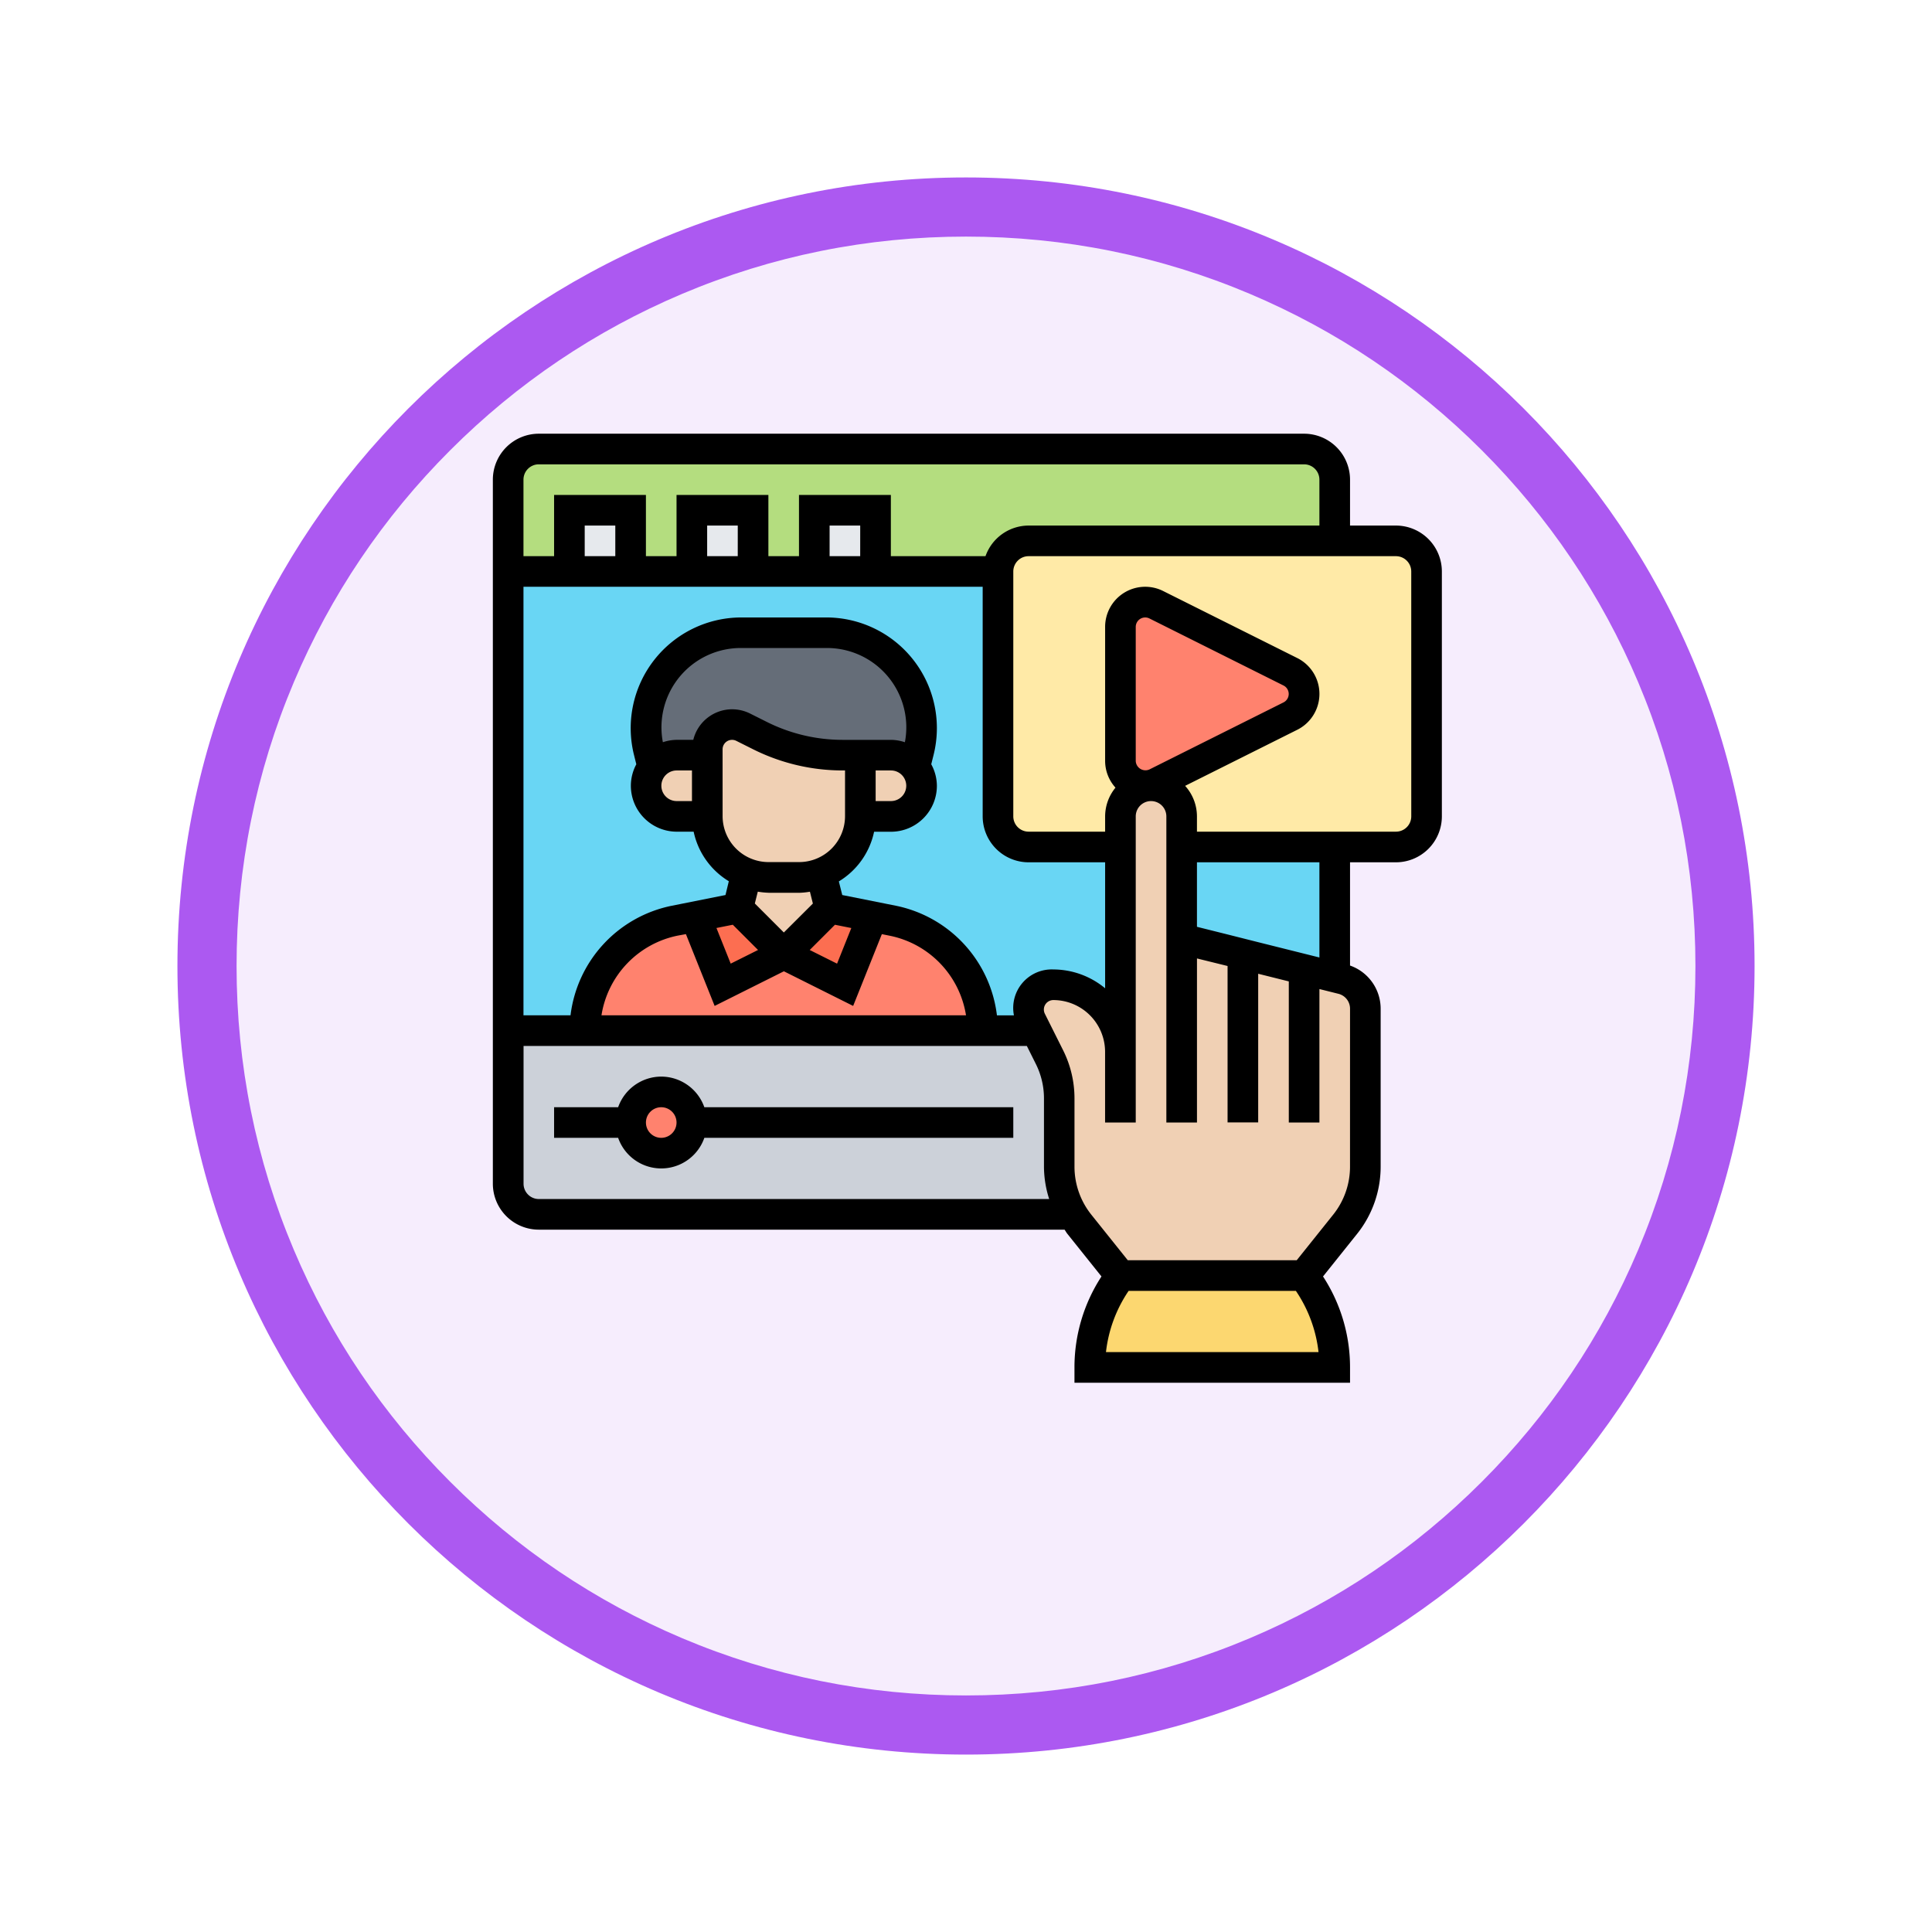 <svg xmlns="http://www.w3.org/2000/svg" xmlns:xlink="http://www.w3.org/1999/xlink" width="98" height="98" viewBox="0 0 98 98">
  <defs>
    <filter id="Trazado_982548" x="0" y="0" width="98" height="98" filterUnits="userSpaceOnUse">
      <feOffset dy="3" input="SourceAlpha"/>
      <feGaussianBlur stdDeviation="3" result="blur"/>
      <feFlood flood-opacity="0.161"/>
      <feComposite operator="in" in2="blur"/>
      <feComposite in="SourceGraphic"/>
    </filter>
  </defs>
  <g id="Grupo_1162713" data-name="Grupo 1162713" transform="translate(-813 -2095)">
    <g id="Grupo_1162514" data-name="Grupo 1162514" transform="translate(0 1.96)">
      <g id="Grupo_1162329" data-name="Grupo 1162329" transform="translate(630 1078.041)">
        <g id="Grupo_1155642" data-name="Grupo 1155642" transform="translate(0 166)">
          <g id="Grupo_1154380" data-name="Grupo 1154380" transform="translate(-9 -1247)">
            <g id="Grupo_1149886" data-name="Grupo 1149886" transform="translate(0 -2463)">
              <g id="Grupo_1149694" data-name="Grupo 1149694" transform="translate(-9 4104)">
                <g id="Grupo_1149263" data-name="Grupo 1149263" transform="translate(210 461)">
                  <g transform="matrix(1, 0, 0, 1, -9, -6)" filter="url(#Trazado_982548)">
                    <g id="Trazado_982548-2" data-name="Trazado 982548" transform="translate(9 6)" fill="#f6edfd">
                      <path d="M 40 78.5 C 34.802 78.5 29.76 77.482 25.015 75.475 C 20.43 73.536 16.313 70.76 12.776 67.224 C 9.24 63.687 6.464 59.57 4.525 54.985 C 2.518 50.24 1.5 45.198 1.5 40 C 1.5 34.802 2.518 29.76 4.525 25.015 C 6.464 20.43 9.24 16.313 12.776 12.776 C 16.313 9.24 20.43 6.464 25.015 4.525 C 29.76 2.518 34.802 1.5 40 1.5 C 45.198 1.5 50.24 2.518 54.985 4.525 C 59.57 6.464 63.687 9.24 67.224 12.776 C 70.76 16.313 73.536 20.43 75.475 25.015 C 77.482 29.76 78.5 34.802 78.5 40 C 78.5 45.198 77.482 50.24 75.475 54.985 C 73.536 59.57 70.76 63.687 67.224 67.224 C 63.687 70.76 59.57 73.536 54.985 75.475 C 50.24 77.482 45.198 78.5 40 78.5 Z" stroke="none"/>
                      <path d="M 40 3 C 35.004 3 30.158 3.978 25.599 5.906 C 21.193 7.77 17.236 10.438 13.837 13.837 C 10.438 17.236 7.77 21.193 5.906 25.599 C 3.978 30.158 3 35.004 3 40 C 3 44.996 3.978 49.842 5.906 54.401 C 7.77 58.807 10.438 62.764 13.837 66.163 C 17.236 69.562 21.193 72.23 25.599 74.094 C 30.158 76.022 35.004 77 40 77 C 44.996 77 49.842 76.022 54.401 74.094 C 58.807 72.23 62.764 69.562 66.163 66.163 C 69.562 62.764 72.23 58.807 74.094 54.401 C 76.022 49.842 77 44.996 77 40 C 77 35.004 76.022 30.158 74.094 25.599 C 72.23 21.193 69.562 17.236 66.163 13.837 C 62.764 10.438 58.807 7.77 54.401 5.906 C 49.842 3.978 44.996 3 40 3 M 40 0 C 62.091 0 80 17.909 80 40 C 80 62.091 62.091 80 40 80 C 17.909 80 0 62.091 0 40 C 0 17.909 17.909 0 40 0 Z" stroke="none" fill="#ac59f1"/>
                    </g>
                  </g>
                </g>
              </g>
            </g>
          </g>
        </g>
      </g>
    </g>
    <g id="video" transform="translate(837 2116)">
      <g id="Grupo_1162711" data-name="Grupo 1162711" transform="translate(1.776 1.776)">
        <g id="Grupo_1162692" data-name="Grupo 1162692" transform="translate(0 6.211)">
          <path id="Trazado_996844" data-name="Trazado 996844" d="M2,10H43.927V33.293H2Z" transform="translate(-2 -10)" fill="#69d6f4"/>
        </g>
        <g id="Grupo_1162693" data-name="Grupo 1162693" transform="translate(0 29.504)">
          <path id="Trazado_996845" data-name="Trazado 996845" d="M29.951,46.91V43.432a4.743,4.743,0,0,0-.489-2.089L28.787,40H2v7.764a1.557,1.557,0,0,0,1.553,1.553H30.627A4.6,4.6,0,0,1,29.951,46.91Z" transform="translate(-2 -40)" fill="#ccd1d9"/>
        </g>
        <g id="Grupo_1162694" data-name="Grupo 1162694" transform="translate(0 0)">
          <path id="Trazado_996846" data-name="Trazado 996846" d="M42.374,2H3.553A1.557,1.557,0,0,0,2,3.553V8.211H26.846A1.557,1.557,0,0,1,28.4,6.659H43.927V3.553A1.557,1.557,0,0,0,42.374,2Z" transform="translate(-2 -2)" fill="#b4dd7f"/>
        </g>
        <g id="Grupo_1162695" data-name="Grupo 1162695" transform="translate(29.504 41.927)">
          <path id="Trazado_996847" data-name="Trazado 996847" d="M52.423,60.659H40a7.729,7.729,0,0,1,1.289-4.27L41.553,56H50.87l.264.388A7.729,7.729,0,0,1,52.423,60.659Z" transform="translate(-40 -56)" fill="#fcd770"/>
        </g>
        <g id="Grupo_1162696" data-name="Grupo 1162696" transform="translate(6.211 32.61)">
          <circle id="Elipse_12415" data-name="Elipse 12415" cx="1.5" cy="1.5" r="1.5" transform="translate(0.012 -0.386)" fill="#ff826e"/>
        </g>
        <g id="Grupo_1162697" data-name="Grupo 1162697" transform="translate(3.89 23.72)">
          <path id="Trazado_996848" data-name="Trazado 996848" d="M20.209,36.005l1.382-3.447V32.55c.326.062.683.14,1.04.21a5.664,5.664,0,0,1,4.558,5.567v.008H7.01v-.016a5.671,5.671,0,0,1,4.558-5.559l1.048-.21v.008L14,36.005,17.1,34.452Z" transform="translate(-7.01 -32.55)" fill="#ff826e"/>
        </g>
        <g id="Grupo_1162698" data-name="Grupo 1162698" transform="translate(13.983 23.285)">
          <path id="Trazado_996849" data-name="Trazado 996849" d="M24.5,32.433,23.116,35.88,20.01,34.327,22.339,32V31.99s.939.186,2.158.435Z" transform="translate(-20.01 -31.99)" fill="#fc6e51"/>
        </g>
        <g id="Grupo_1162699" data-name="Grupo 1162699" transform="translate(9.496 23.285)">
          <path id="Trazado_996850" data-name="Trazado 996850" d="M18.718,34.327,15.612,35.88,14.23,32.433v-.008l2.158-.435V32Z" transform="translate(-14.23 -31.99)" fill="#fc6e51"/>
        </g>
        <g id="Grupo_1162700" data-name="Grupo 1162700" transform="translate(6.996 9.317)">
          <path id="Trazado_996851" data-name="Trazado 996851" d="M12.563,20.211a1.547,1.547,0,0,0-1.211.582l-.194-.784a4.578,4.578,0,0,1-.148-1.172A4.838,4.838,0,0,1,15.847,14h4.3a4.838,4.838,0,0,1,4.837,4.837,4.578,4.578,0,0,1-.148,1.172l-.194.784a1.547,1.547,0,0,0-1.211-.582H20.972a9.22,9.22,0,0,1-4.162-.986l-.877-.435a1.256,1.256,0,0,0-1.817,1.126v.3Z" transform="translate(-11.01 -14)" fill="#656d78"/>
        </g>
        <g id="Grupo_1162701" data-name="Grupo 1162701" transform="translate(24.846 4.659)">
          <path id="Trazado_996852" data-name="Trazado 996852" d="M54.187,8H35.553A1.557,1.557,0,0,0,34,9.553V21.976a1.557,1.557,0,0,0,1.553,1.553H54.187a1.557,1.557,0,0,0,1.553-1.553V9.553A1.557,1.557,0,0,0,54.187,8Z" transform="translate(-34 -8)" fill="#ffeaa7"/>
        </g>
        <g id="Grupo_1162702" data-name="Grupo 1162702" transform="translate(31.057 7.764)">
          <path id="Trazado_996853" data-name="Trazado 996853" d="M50.626,15.533a1.263,1.263,0,0,1,0,2.252l-6.809,3.4A1.256,1.256,0,0,1,42,20.059v-6.8a1.256,1.256,0,0,1,1.817-1.126Z" transform="translate(-42 -12)" fill="#ff826e"/>
        </g>
        <g id="Grupo_1162703" data-name="Grupo 1162703" transform="translate(26.398 17.081)">
          <path id="Trazado_996854" data-name="Trazado 996854" d="M49.976,33.317l1.553.388.38.093A1.546,1.546,0,0,1,53.081,35.3v8.028a4.64,4.64,0,0,1-1.017,2.9l-2.089,2.609H40.659L38.57,46.237a4.335,4.335,0,0,1-.342-.5,4.6,4.6,0,0,1-.675-2.407V39.855a4.743,4.743,0,0,0-.489-2.089l-.675-1.343-.256-.512a1.256,1.256,0,0,1,1.126-1.817,3.393,3.393,0,0,1,3.4,3.4V25.553A1.557,1.557,0,0,1,42.211,24a1.564,1.564,0,0,1,1.553,1.553v6.211l3.106.776Z" transform="translate(-36 -24)" fill="#f0d0b4"/>
        </g>
        <g id="Grupo_1162704" data-name="Grupo 1162704" transform="translate(17.865 15.528)">
          <path id="Trazado_996855" data-name="Trazado 996855" d="M27.658,24.648a1.518,1.518,0,0,1-1.095.458H25.01V22h1.553a1.547,1.547,0,0,1,1.211.582,1.569,1.569,0,0,1,.342.971A1.55,1.55,0,0,1,27.658,24.648Z" transform="translate(-25.01 -22)" fill="#f0d0b4"/>
        </g>
        <g id="Grupo_1162705" data-name="Grupo 1162705" transform="translate(11.654 21.53)">
          <path id="Trazado_996856" data-name="Trazado 996856" d="M21.669,31.485v.008l-2.329,2.329L17.01,31.492v-.008l.443-1.755a3.066,3.066,0,0,0,1.11.2h1.553a3.066,3.066,0,0,0,1.11-.2Z" transform="translate(-17.01 -29.73)" fill="#f0d0b4"/>
        </g>
        <g id="Grupo_1162706" data-name="Grupo 1162706" transform="translate(10.101 13.976)">
          <path id="Trazado_996857" data-name="Trazado 996857" d="M22.774,21.553v3.106a3.111,3.111,0,0,1-2,2.9,3.066,3.066,0,0,1-1.11.2H18.116a3.066,3.066,0,0,1-1.11-.2,3.111,3.111,0,0,1-2-2.9v-3.4a1.256,1.256,0,0,1,1.817-1.126l.877.435a9.22,9.22,0,0,0,4.162.986Z" transform="translate(-15.01 -20)" fill="#f0d0b4"/>
        </g>
        <g id="Grupo_1162707" data-name="Grupo 1162707" transform="translate(6.996 15.528)">
          <path id="Trazado_996858" data-name="Trazado 996858" d="M14.116,25.1v.008H12.563a1.518,1.518,0,0,1-1.095-.458,1.55,1.55,0,0,1-.458-1.095,1.569,1.569,0,0,1,.342-.971A1.547,1.547,0,0,1,12.563,22h1.553Z" transform="translate(-11.01 -22)" fill="#f0d0b4"/>
        </g>
        <g id="Grupo_1162708" data-name="Grupo 1162708" transform="translate(15.528 3.106)">
          <path id="Trazado_996859" data-name="Trazado 996859" d="M22,6h3.106V9.106H22Z" transform="translate(-22 -6)" fill="#e6e9ed"/>
        </g>
        <g id="Grupo_1162709" data-name="Grupo 1162709" transform="translate(9.317 3.106)">
          <path id="Trazado_996860" data-name="Trazado 996860" d="M14,6h3.106V9.106H14Z" transform="translate(-14 -6)" fill="#e6e9ed"/>
        </g>
        <g id="Grupo_1162710" data-name="Grupo 1162710" transform="translate(3.106 3.106)">
          <path id="Trazado_996861" data-name="Trazado 996861" d="M6,6H9.106V9.106H6Z" transform="translate(-6 -6)" fill="#e6e9ed"/>
        </g>
      </g>
      <g id="Grupo_1162712" data-name="Grupo 1162712" transform="translate(1 1)">
        <path id="Trazado_996862" data-name="Trazado 996862" d="M46.809,5.659H44.48V3.329A2.332,2.332,0,0,0,42.15,1H3.329A2.332,2.332,0,0,0,1,3.329V39.045a2.332,2.332,0,0,0,2.329,2.329H30c.049.068.087.143.14.209l1.732,2.165a8.438,8.438,0,0,0-1.37,4.614v.776H44.48v-.776a8.438,8.438,0,0,0-1.37-4.614l1.732-2.165a5.457,5.457,0,0,0,1.191-3.4V30.164a2.319,2.319,0,0,0-1.553-2.187V22.74h2.329a2.332,2.332,0,0,0,2.329-2.329V7.988A2.332,2.332,0,0,0,46.809,5.659ZM3.329,2.553H42.15a.777.777,0,0,1,.776.776V5.659H28.175a2.326,2.326,0,0,0-2.186,1.553h-4.8V4.106H16.528V7.211H14.976V4.106H10.317V7.211H8.764V4.106H4.106V7.211H2.553V3.329a.777.777,0,0,1,.776-.776ZM33.61,17.6V10.8a.48.48,0,0,1,.694-.429l6.8,3.4a.48.48,0,0,1,0,.859l-6.8,3.4a.493.493,0,0,1-.694-.429ZM32.057,29.13a4.136,4.136,0,0,0-2.626-.955,1.955,1.955,0,0,0-2,2.329h-.862a6.463,6.463,0,0,0-5.131-5.562L18.723,24.4l-.173-.691a3.881,3.881,0,0,0,1.788-2.519h.856a2.332,2.332,0,0,0,2.329-2.329,2.3,2.3,0,0,0-.286-1.094l.117-.469a5.613,5.613,0,0,0-5.447-6.978h-4.3a5.615,5.615,0,0,0-5.447,6.977l.117.471A2.307,2.307,0,0,0,8,18.858a2.332,2.332,0,0,0,2.329,2.329h.856A3.879,3.879,0,0,0,12.969,23.7L12.8,24.4l-2.724.544A6.464,6.464,0,0,0,4.94,30.5H2.553V8.764H25.846V20.411a2.332,2.332,0,0,0,2.329,2.329h3.882ZM11.1,19.634h-.776a.776.776,0,0,1,0-1.553H11.1Zm.064-3.106h-.84a2.281,2.281,0,0,0-.7.121,4.023,4.023,0,0,1,3.991-4.779h4.3A4.023,4.023,0,0,1,21.9,16.65a2.281,2.281,0,0,0-.7-.121H18.736a8.578,8.578,0,0,1-3.819-.9l-.873-.437a2.054,2.054,0,0,0-.909-.214,2.032,2.032,0,0,0-1.969,1.553Zm9.253,1.553h.776a.776.776,0,1,1,0,1.553h-.776Zm-7.764-1.073a.48.48,0,0,1,.694-.429l.873.437a10.154,10.154,0,0,0,4.514,1.065h.13V20.4a2.332,2.332,0,0,1-2.329,2.329H14.983A2.332,2.332,0,0,1,12.654,20.4Zm5.7,8.9.83.166-.723,1.807-1.387-.693Zm-3.367-1.621h1.553a3.813,3.813,0,0,0,.544-.055l.15.6L15.76,26.3l-1.471-1.471.15-.6a3.813,3.813,0,0,0,.544.055Zm-1.814,1.62,1.28,1.28-1.387.693-.723-1.808Zm-2.379.476,1.457,3.642,3.513-1.757,3.513,1.757,1.456-3.641.407.082A4.9,4.9,0,0,1,25,30.5H6.51a4.9,4.9,0,0,1,3.867-4.041ZM7.211,7.211H5.659V5.659H7.211Zm6.211,0H11.87V5.659h1.553Zm6.211,0H18.081V5.659h1.553Zm-16.3,32.61a.777.777,0,0,1-.776-.776V32.057h25.53l.458.917a3.9,3.9,0,0,1,.41,1.735v3.478a5.41,5.41,0,0,0,.265,1.634H3.329ZM32.1,47.585a6.9,6.9,0,0,1,1.118-3.06l.03-.046h8.486l.03.046a6.9,6.9,0,0,1,1.118,3.06Zm12.379-9.4a3.893,3.893,0,0,1-.851,2.425l-1.852,2.315h-8.57l-1.852-2.315a3.9,3.9,0,0,1-.851-2.425V34.71a5.456,5.456,0,0,0-.574-2.43L29,30.423a.481.481,0,0,1,.429-.695,2.629,2.629,0,0,1,2.626,2.626v3.586H33.61V20.411a.776.776,0,1,1,1.553,0V35.939h1.553V27.617L38.268,28v7.934h1.553V28.393l1.553.388v7.158h1.553v-6.77l.964.241a.777.777,0,0,1,.589.754ZM42.927,27.568l-3.106-.776L38.268,26.4l-1.553-.388V22.74h6.211Zm4.659-7.158a.777.777,0,0,1-.776.776H36.715v-.776a2.313,2.313,0,0,0-.6-1.548l5.69-2.845a2.034,2.034,0,0,0,0-3.637L35,8.979A2.033,2.033,0,0,0,32.057,10.8v6.8a2.017,2.017,0,0,0,.526,1.353,2.306,2.306,0,0,0-.526,1.457v.776H28.175a.777.777,0,0,1-.776-.776V7.988a.777.777,0,0,1,.776-.776H46.809a.777.777,0,0,1,.776.776Z" transform="translate(-1 -1)"/>
        <path id="Trazado_996863" data-name="Trazado 996863" d="M10.435,43a2.326,2.326,0,0,0-2.186,1.553H5v1.553H8.249a2.316,2.316,0,0,0,4.373,0H28.293V44.553H12.621A2.326,2.326,0,0,0,10.435,43Zm0,3.106a.776.776,0,1,1,.776-.776A.777.777,0,0,1,10.435,46.106Z" transform="translate(-1.894 -10.39)"/>
      </g>
    </g>
  </g>
</svg>
